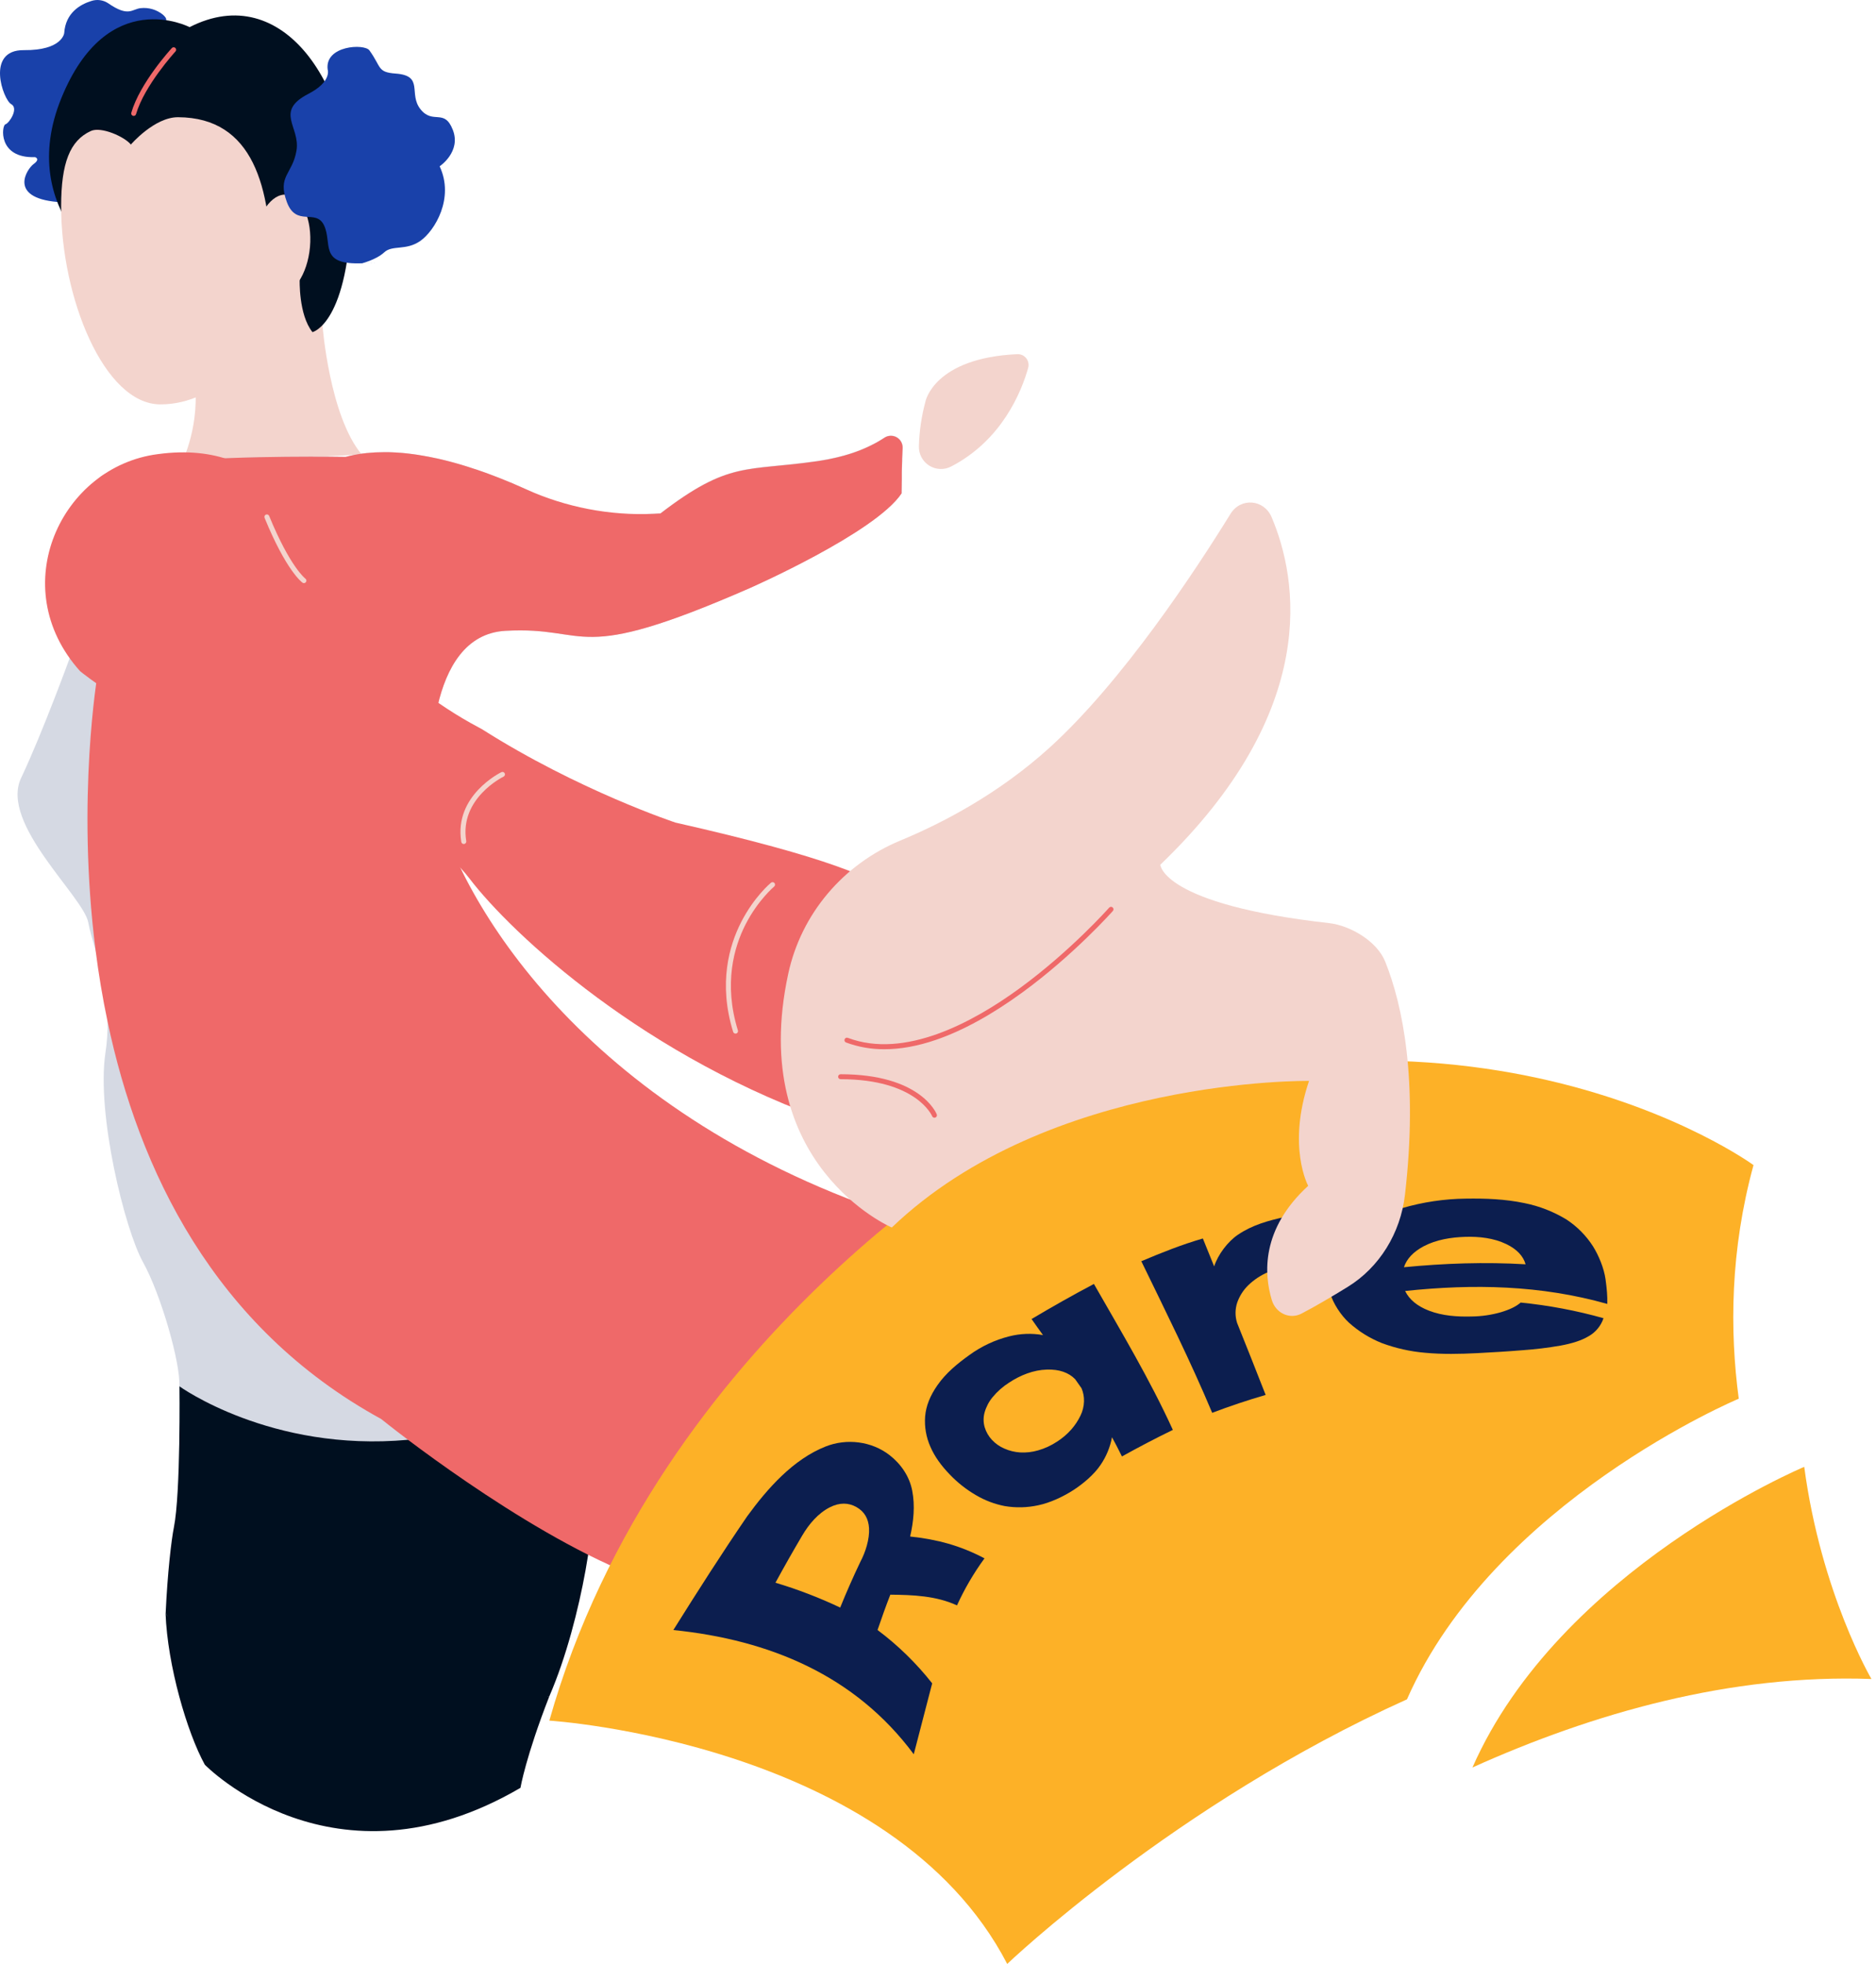 <svg width="278" height="291" viewBox="0 0 278 291" fill="none" xmlns="http://www.w3.org/2000/svg">
<path d="M26.426 241.973C26.426 241.973 50.002 228.141 79.879 250.002L64.933 261.995H39.705L26.426 242.925" fill="#0C1E4F"/>
<path d="M77.126 264.908C49.433 281.128 30.352 261.482 30.352 261.482C27.709 256.68 24.817 246.74 24.535 239.066L26.359 241.301C26.359 241.301 42.795 254.491 81.407 251.337C77.907 260.292 77.126 264.908 77.126 264.908Z" fill="#000F1F"/>
<path d="M81.408 251.337C74.6 253.223 38.93 261.807 24.547 239.068C24.819 233.053 25.397 228.159 25.769 226.305C26.783 221.26 26.595 205.406 26.595 205.406L52.262 193.681C52.262 193.681 86.369 219.634 87.552 221.438C88.653 223.099 86.424 239.724 81.408 251.337Z" fill="#000F1F"/>
<path d="M24.106 2.148C23.188 1.418 22.02 1.08 20.854 1.206C19.537 1.34 19.075 2.596 16.013 0.47C15.647 0.23 15.232 0.078 14.799 0.023C14.365 -0.032 13.925 0.012 13.512 0.153C11.933 0.643 9.717 1.868 9.515 4.898C9.515 4.898 9.255 7.486 3.533 7.429C-2.19 7.372 0.483 14.796 1.656 15.429C2.828 16.062 1.346 18.276 0.8 18.422C0.253 18.567 -0.38 23.486 5.2 23.283C5.2 23.283 6.035 23.543 4.999 24.292C3.963 25.041 1.197 29.287 8.496 29.926C14.873 30.478 23.313 8.659 24.628 2.993C24.685 2.73 24.448 2.434 24.106 2.148Z" fill="#1941AA"/>
<path d="M47.787 48.185C47.787 48.185 48.808 61.596 53.598 67.337C53.598 67.337 32.541 68.545 27.191 67.985C27.191 67.985 30.169 61.596 28.48 54.605C26.79 47.614 45.083 39.926 45.083 39.926L47.787 48.185Z" fill="#F3D4CD"/>
<path d="M28.096 4.022C28.096 4.022 15.929 -2.323 9.069 14.596C2.208 31.516 17.136 40.491 17.136 40.491L44.409 41.391C44.409 41.391 44.225 46.621 46.304 49.211C46.304 49.211 51.742 48.001 52.086 30.392C52.43 12.781 41.954 -3.058 28.096 4.022Z" fill="#000F1F"/>
<path d="M40.178 39.949C40.178 52.098 32.145 59.919 23.78 59.919C15.382 59.919 9.038 43.978 9.059 30.526C9.072 24.167 10.347 20.828 13.475 19.405C15.004 18.713 18.473 20.268 19.393 21.419C19.393 21.419 22.889 17.343 26.399 17.369C37.537 17.419 40.178 27.788 40.178 39.949Z" fill="#F3D4CD"/>
<path d="M45.934 36.612C46.301 32.524 44.755 29.044 42.479 28.84C40.204 28.635 38.061 31.782 37.693 35.87C37.325 39.958 38.872 43.438 41.148 43.642C43.423 43.847 45.566 40.7 45.934 36.612Z" fill="#F3D4CD"/>
<path d="M48.552 10.28C48.552 10.28 49.235 12.078 45.704 13.904C40.612 16.538 44.539 18.782 43.935 22.321C43.332 25.861 41.072 26.047 42.509 29.936C43.902 33.706 46.825 30.823 48.03 33.413C49.235 36.003 47.34 39.11 53.121 39.024C58.903 38.937 53.596 39.024 53.596 39.024C53.596 39.024 55.738 38.505 56.947 37.382C58.156 36.259 60.175 37.189 62.302 35.687C64.429 34.185 67.364 29.358 65.149 24.642C65.149 24.642 68.371 22.498 67.105 19.247C65.839 15.997 64.172 18.498 62.321 16.197C60.469 13.896 62.895 11.213 58.64 10.903C55.88 10.701 56.553 9.968 54.743 7.465C53.996 6.431 48.12 6.734 48.552 10.28Z" fill="#1941AA"/>
<path d="M144.292 200.532C144.292 200.532 122.848 236.938 105.28 236.218C105.159 236.218 105.035 236.207 104.912 236.198C87.732 235.049 88.707 203.542 88.707 203.542C78.439 209.8 68.865 212.561 60.457 213.338C40.103 215.203 26.574 205.405 26.574 205.405C26.78 202.11 23.891 191.879 21.188 187.012C18.485 182.146 14.274 165.023 15.623 156.011C15.852 154.495 15.961 152.963 15.951 151.43C15.925 147.167 14.981 143.627 14.162 140.796C13.707 139.221 13.29 137.864 13.091 136.726C12.416 132.852 -0.079 122.045 3.127 115.279C6.332 108.512 10.445 97.196 10.445 97.196C9.916 96.301 9.433 95.379 8.999 94.435C8.943 94.317 8.892 94.199 8.84 94.081C8.789 93.963 8.757 93.897 8.719 93.803C8.596 93.527 8.484 93.254 8.382 92.982C8.381 92.978 8.381 92.972 8.382 92.968C8.332 92.844 8.288 92.723 8.244 92.6C8.2 92.476 8.156 92.358 8.112 92.231C7.989 91.871 7.874 91.515 7.767 91.164C7.732 91.046 7.699 90.93 7.668 90.814C7.637 90.698 7.606 90.582 7.576 90.468C7.547 90.354 7.515 90.238 7.49 90.124L7.412 89.833C7.384 89.71 7.358 89.588 7.335 89.465C7.315 89.369 7.296 89.272 7.278 89.176C7.278 89.144 7.265 89.113 7.26 89.082C7.243 88.988 7.226 88.898 7.212 88.799C7.197 88.699 7.175 88.579 7.16 88.471C7.145 88.362 7.129 88.257 7.116 88.151C7.088 87.933 7.063 87.718 7.044 87.504C7.026 87.291 7.011 87.107 7 86.912C7 86.899 7 86.886 7 86.873C7 86.77 6.989 86.667 6.985 86.564C6.982 86.461 6.985 86.358 6.985 86.257C6.985 86.155 6.985 86.054 6.985 85.953C6.985 78.292 12.322 73.436 14.736 70.824C15.864 69.602 20.185 68.845 25.483 68.38C36.316 67.43 51.223 67.7 51.223 67.7C52.018 67.487 52.826 67.325 53.641 67.215C53.877 67.181 54.112 67.154 54.351 67.13C55.196 67.044 56.044 67.001 56.893 67.003H57.353H57.583L57.932 67.014L58.28 67.029L58.724 67.052C58.901 67.064 59.08 67.076 59.259 67.091H59.333L59.785 67.13L59.984 67.15L60.551 67.213L60.93 67.259L61.482 67.332L61.799 67.378C62.351 67.463 62.916 67.562 63.473 67.667C63.668 67.704 63.863 67.745 64.058 67.785C64.253 67.826 64.426 67.862 64.621 67.905H64.654C64.853 67.947 65.05 67.993 65.249 68.039L65.321 68.056C65.486 68.094 65.65 68.133 65.814 68.175L66.016 68.225C66.237 68.28 66.458 68.335 66.677 68.394C66.896 68.453 67.155 68.523 67.394 68.59L67.737 68.685L68.075 68.783L68.401 68.879C68.987 69.053 69.567 69.237 70.138 69.431C70.333 69.493 70.526 69.555 70.718 69.615L70.762 69.629C70.972 69.701 71.18 69.773 71.386 69.847L71.706 69.959L72.341 70.189C72.865 70.373 73.377 70.576 73.879 70.774L74.179 70.892C74.676 71.089 75.16 71.287 75.631 71.487H75.651C76.438 71.818 77.182 72.144 77.883 72.466L77.922 72.484C81.623 74.174 84.03 75.599 84.03 75.599C88.209 76.462 94.535 76.236 96.92 76.107C97.156 76.096 97.389 76.083 97.625 76.066L97.789 76.055H97.875C108.09 68.216 110.539 69.838 121.093 68.306C121.249 68.284 121.405 68.26 121.558 68.234C121.865 68.186 122.165 68.135 122.46 68.08L122.896 67.995C123.203 67.934 123.503 67.87 123.794 67.802L124.134 67.721L124.596 67.605L124.916 67.518H124.935L125.294 67.415C126.86 66.975 128.374 66.364 129.806 65.591C129.949 65.512 130.089 65.435 130.224 65.354C130.387 65.26 130.546 65.169 130.696 65.066C130.759 65.03 130.82 64.991 130.88 64.951C130.947 64.91 131.011 64.866 131.076 64.823C131.345 64.647 131.657 64.549 131.979 64.539C132.301 64.529 132.619 64.609 132.898 64.769C133.177 64.929 133.406 65.163 133.561 65.446C133.715 65.728 133.788 66.048 133.771 66.37L133.749 66.835C133.731 67.215 133.716 67.597 133.701 67.977C133.701 68.039 133.701 68.102 133.701 68.161C133.701 68.181 133.701 68.203 133.701 68.223C133.701 68.348 133.701 68.474 133.689 68.591C133.689 68.797 133.676 69.002 133.67 69.203C133.67 69.325 133.667 69.445 133.659 69.561C133.659 69.679 133.659 69.795 133.65 69.909V70.128V70.15V70.358V70.576C133.65 70.611 133.65 70.646 133.65 70.68C133.65 70.796 133.65 70.912 133.65 71.025C133.65 71.22 133.65 71.408 133.639 71.577C133.639 71.629 133.639 71.678 133.639 71.728C133.624 72.551 133.62 73.072 133.62 73.072C129.734 78.929 111.078 87.131 111.078 87.131C84.685 98.696 87.725 92.749 74.893 93.47C63.004 94.138 63.723 114.303 63.895 117.261C63.907 117.495 63.917 117.629 63.917 117.629L64.314 118.014C64.78 118.831 65.135 120.232 65.523 122.126C67.731 132.885 71.044 159.575 102.172 185.785C109.417 191.885 136.797 195.881 140.278 193.457L144.292 200.532Z" fill="#D5D9E3"/>
<path d="M170.459 173.087L149.726 202.354C149.726 202.354 122.849 236.939 105.288 236.223C105.167 236.223 105.043 236.212 104.92 236.203C91.157 235.384 69.361 220.034 60.465 213.343C57.964 211.458 56.492 210.262 56.492 210.262C31.598 196.637 20.55 173.216 15.951 151.429C15.19 147.824 14.604 144.262 14.163 140.796C11.281 118.179 14.494 99.688 14.494 99.688L8.999 94.434C8.944 94.316 8.892 94.198 8.841 94.081C8.789 93.963 8.758 93.897 8.719 93.803C8.597 93.527 8.485 93.253 8.383 92.982C8.382 92.977 8.382 92.972 8.383 92.967C8.333 92.844 8.289 92.722 8.245 92.599C8.201 92.476 8.156 92.358 8.112 92.231C7.99 91.87 7.875 91.514 7.768 91.163C7.733 91.045 7.7 90.93 7.669 90.814C7.637 90.698 7.606 90.582 7.577 90.467C7.547 90.353 7.516 90.237 7.49 90.123L7.413 89.832C7.385 89.71 7.359 89.587 7.336 89.464C7.315 89.369 7.297 89.271 7.279 89.175C7.279 89.144 7.266 89.113 7.26 89.081C7.244 88.987 7.227 88.897 7.212 88.798C7.198 88.698 7.176 88.579 7.161 88.47C7.146 88.362 7.13 88.257 7.117 88.15C7.089 87.933 7.063 87.717 7.045 87.504C7.026 87.29 7.012 87.106 7.001 86.911C7.001 86.898 7.001 86.885 7.001 86.873C7.001 86.769 6.99 86.666 6.986 86.563C6.982 86.46 6.986 86.357 6.986 86.256C6.986 86.155 6.986 86.053 6.986 85.952C6.986 78.291 12.322 73.436 14.737 70.823C15.865 69.601 20.186 68.845 25.483 68.379C36.316 67.429 51.224 67.7 51.224 67.7C52.019 67.487 52.826 67.324 53.642 67.214C53.877 67.183 54.113 67.153 54.352 67.129C55.196 67.043 56.045 67.001 56.893 67.002H57.353H57.583L57.933 67.013L58.281 67.028L58.724 67.052C58.902 67.063 59.081 67.076 59.26 67.091H59.333L59.786 67.129L59.985 67.15L60.552 67.212L60.931 67.258L61.483 67.332L61.799 67.378C62.351 67.462 62.916 67.562 63.474 67.667C63.669 67.704 63.864 67.744 64.059 67.785C64.254 67.825 64.427 67.862 64.622 67.904H64.655C64.854 67.947 65.051 67.993 65.249 68.039L65.321 68.055C65.487 68.094 65.651 68.132 65.814 68.175L66.017 68.225L66.677 68.394C66.917 68.456 67.156 68.523 67.395 68.589L67.737 68.685L68.076 68.782L68.402 68.878C68.988 69.052 69.567 69.236 70.139 69.43L70.719 69.614L70.763 69.629C70.972 69.701 71.18 69.772 71.386 69.846L71.707 69.958L72.341 70.189C72.864 70.382 73.377 70.578 73.88 70.774L74.18 70.892C74.677 71.09 75.161 71.289 75.632 71.486H75.652C76.397 71.803 77.109 72.116 77.779 72.419L77.884 72.465L77.923 72.484C83.875 75.175 90.377 76.426 96.902 76.134C97.138 76.123 97.372 76.11 97.607 76.094H97.705H97.771H97.857C108.072 68.254 110.521 69.876 121.075 68.344C121.231 68.322 121.388 68.298 121.54 68.272C121.848 68.225 122.148 68.173 122.442 68.118L122.878 68.033C123.185 67.972 123.485 67.908 123.776 67.84L124.117 67.759L124.578 67.643L124.899 67.556H124.917L125.276 67.453C126.843 67.013 128.356 66.402 129.788 65.629C129.932 65.55 130.071 65.471 130.206 65.392C130.37 65.298 130.528 65.208 130.679 65.105L130.863 64.989L131.058 64.862C131.327 64.685 131.64 64.587 131.961 64.577C132.283 64.567 132.601 64.647 132.88 64.807C133.159 64.967 133.389 65.201 133.543 65.484C133.697 65.766 133.77 66.086 133.754 66.408L133.732 66.873C133.713 67.253 133.697 67.635 133.684 68.015C133.684 68.077 133.684 68.14 133.684 68.199C133.684 68.219 133.684 68.241 133.684 68.261C133.684 68.388 133.674 68.513 133.671 68.629C133.671 68.836 133.658 69.04 133.652 69.24C133.652 69.363 133.649 69.483 133.641 69.6C133.641 69.717 133.641 69.833 133.632 69.947V70.166V70.189V70.397V70.614C133.632 70.649 133.632 70.684 133.632 70.719C133.632 70.835 133.632 70.951 133.632 71.063C133.632 71.258 133.632 71.446 133.621 71.615C133.621 71.667 133.621 71.716 133.621 71.766C133.606 72.589 133.603 73.11 133.603 73.11C129.716 78.967 111.061 87.169 111.061 87.169C84.685 98.695 87.725 92.748 74.894 93.47C63.005 94.138 63.724 114.303 63.895 117.261L64.309 117.997C64.643 119.387 65.046 120.759 65.518 122.109C71.65 139.813 93.323 170.262 142.621 183.095C151.581 185.438 166.978 175.511 170.459 173.087Z" fill="#EF6969"/>
<path d="M123.967 166.515C95.698 156.919 75.853 138.406 69.582 130.187C63.311 121.968 44.817 111.905 32.755 109.391C20.692 106.876 11.859 99.441 11.859 99.441C0.653 86.95 9.07 69.131 23.388 67.29C41.063 64.883 45.13 79.789 45.13 79.789L47.29 88.256C47.29 88.256 58.123 101.025 70.911 107.767L71.408 108.036C85.772 117.159 100.114 121.889 100.114 121.889C123.267 127.126 129.64 130.27 132.338 132.435C133.074 133.14 135.403 135.35 135.431 135.38C135.458 135.409 121.819 163.478 123.967 166.515Z" fill="#EF6969"/>
<path d="M137.14 59.498C137.14 59.498 138.373 53.056 150.735 52.478C150.989 52.465 151.241 52.512 151.473 52.615C151.704 52.719 151.908 52.876 152.067 53.074C152.226 53.272 152.336 53.504 152.387 53.752C152.439 54.001 152.431 54.258 152.364 54.502C151.372 58.027 148.5 65.197 140.955 69.121C140.447 69.387 139.878 69.514 139.305 69.49C138.732 69.467 138.176 69.293 137.691 68.987C137.207 68.68 136.811 68.252 136.544 67.744C136.277 67.237 136.148 66.668 136.17 66.095C136.234 63.866 136.559 61.651 137.14 59.498Z" fill="#F3D4CD"/>
<path d="M19.809 17.178C19.774 17.178 19.74 17.173 19.708 17.163C19.614 17.136 19.535 17.073 19.488 16.988C19.44 16.903 19.429 16.802 19.456 16.709C20.731 12.302 25.272 7.332 25.464 7.122C25.53 7.05 25.622 7.007 25.72 7.003C25.817 6.999 25.912 7.034 25.984 7.1C26.056 7.166 26.099 7.258 26.103 7.356C26.108 7.454 26.073 7.549 26.006 7.621C25.96 7.673 21.39 12.674 20.162 16.913C20.14 16.989 20.093 17.056 20.03 17.104C19.966 17.152 19.888 17.178 19.809 17.178Z" fill="#EF6969"/>
<path d="M45.034 86.402C44.958 86.401 44.884 86.377 44.822 86.334C44.725 86.264 42.411 84.554 39.213 76.743C39.193 76.698 39.181 76.65 39.18 76.6C39.178 76.55 39.187 76.501 39.205 76.454C39.224 76.408 39.251 76.366 39.286 76.331C39.321 76.296 39.363 76.268 39.409 76.249C39.455 76.23 39.504 76.221 39.554 76.222C39.603 76.222 39.652 76.233 39.698 76.254C39.743 76.274 39.784 76.303 39.818 76.34C39.851 76.376 39.877 76.419 39.894 76.466C42.986 84.012 45.231 85.719 45.251 85.735C45.314 85.781 45.361 85.846 45.385 85.92C45.409 85.994 45.409 86.073 45.385 86.148C45.361 86.222 45.314 86.286 45.251 86.332C45.188 86.377 45.112 86.402 45.034 86.402Z" fill="#F3D4CD"/>
<path d="M257.662 207.249C257.662 207.249 221.423 222.433 208.496 251.794C174.052 267.311 149.257 291.001 149.257 291.001C132.219 258.139 81.406 254.949 81.406 254.949C97.546 197.841 149.704 168.486 149.704 168.486C216.318 140.741 259.848 172.635 259.848 172.635C256.396 185.265 256.311 197.145 257.662 207.249Z" fill="#FDB127"/>
<path d="M110.714 224.686C113.73 220.542 117.544 216.229 122.351 214.33C125.454 213.102 129.16 213.535 131.833 215.618C133.513 216.925 134.778 218.771 135.181 220.885C135.615 223.127 135.383 225.457 134.87 227.669C138.89 228.096 142.298 229.011 145.892 230.905C144.298 233.083 142.931 235.419 141.813 237.876C138.719 236.446 135.276 236.322 131.935 236.287C131.263 238.016 130.635 239.766 130.041 241.521C133.073 243.791 135.795 246.448 138.138 249.425C137.218 252.922 136.329 256.434 135.409 259.933C126.721 248.226 114.004 242.978 99.781 241.526C103.34 235.846 106.932 230.208 110.714 224.686ZM127.492 231.423C128.24 230.027 128.88 228.049 128.781 226.429C128.69 225.03 128.113 223.986 126.924 223.311C125.735 222.635 124.41 222.615 122.991 223.329C121.232 224.216 119.878 225.832 118.882 227.52C117.517 229.828 116.194 232.16 114.913 234.515C118.199 235.498 121.406 236.729 124.506 238.196C125.439 235.905 126.427 233.646 127.492 231.423Z" fill="#0C1E4F"/>
<path d="M173.802 211.871C171.247 213.115 168.745 214.424 166.257 215.806C165.67 214.615 165.374 214.048 164.785 212.958C164.511 214.427 163.935 215.821 163.092 217.054C162.139 218.488 160.504 219.848 159.113 220.757C157.626 221.727 155.617 222.683 153.83 223.045C152.209 223.397 150.535 223.436 148.899 223.161C147.39 222.87 145.942 222.321 144.62 221.538C143.182 220.701 141.87 219.665 140.724 218.458C139.481 217.17 138.502 215.83 137.874 214.372C137.243 212.958 136.975 211.41 137.094 209.866C137.224 208.327 137.813 206.829 138.923 205.239C140.195 203.416 141.93 202.008 143.682 200.755C145.452 199.472 147.45 198.538 149.57 198.005C151.201 197.592 152.902 197.529 154.559 197.821C153.887 196.9 153.549 196.42 152.866 195.444C155.906 193.633 158.975 191.901 162.104 190.246C166.183 197.382 170.384 204.381 173.802 211.871ZM159.33 204.364C158.366 203.372 156.964 202.881 155.144 202.932C153.138 202.991 151.199 203.766 149.537 204.865C148.608 205.454 147.779 206.187 147.08 207.037C146.533 207.703 146.13 208.476 145.899 209.306C145.706 210.017 145.712 210.767 145.916 211.475C146.126 212.177 146.497 212.82 146.999 213.354C147.516 213.907 148.143 214.346 148.84 214.643C149.578 214.968 150.368 215.161 151.173 215.211C152.066 215.261 152.96 215.159 153.819 214.91C154.808 214.629 155.747 214.199 156.605 213.634C157.405 213.131 158.128 212.516 158.753 211.808C159.297 211.19 159.756 210.501 160.114 209.759C160.435 209.102 160.613 208.384 160.635 207.654C160.657 206.982 160.531 206.313 160.267 205.695C159.895 205.165 159.708 204.898 159.33 204.366V204.364Z" fill="#0C1E4F"/>
<path d="M169.129 186.88C172.115 185.615 175.128 184.412 178.249 183.511C178.935 185.209 179.266 186.028 179.923 187.646C180.488 185.897 181.927 183.986 183.433 182.961C185.562 181.512 187.954 180.85 190.458 180.309C191.112 182.594 191.787 184.874 192.482 187.149C190.958 187.403 189.468 187.835 188.044 188.437C186.899 188.907 185.853 189.59 184.964 190.451C184.238 191.165 183.685 192.034 183.344 192.993C183.016 193.972 183.008 195.031 183.32 196.015C184.749 199.568 186.16 203.126 187.553 206.691C184.868 207.472 182.247 208.348 179.631 209.34C176.429 201.709 172.743 194.324 169.129 186.88Z" fill="#0C1E4F"/>
<path d="M208.223 191.288C208.845 192.576 210.04 193.543 211.757 194.207C213.755 194.978 215.978 195.127 218.101 195.067C219.551 195.049 220.992 194.839 222.387 194.444C223.688 194.056 224.676 193.594 225.343 193.003C229.495 193.416 233.603 194.191 237.62 195.321C237.243 196.45 236.462 197.399 235.427 197.986C234.339 198.639 232.948 199.066 231.275 199.376C229.401 199.703 227.511 199.934 225.613 200.066C223.379 200.25 221.143 200.381 218.906 200.498C216.329 200.631 213.753 200.683 211.177 200.443C208.989 200.257 206.837 199.775 204.779 199.011C202.986 198.297 201.333 197.272 199.897 195.983C198.719 194.901 197.532 193.123 197.096 191.553C196.613 189.932 196.674 188.199 197.269 186.616C197.975 184.775 199.391 183.384 200.835 182.237C202.786 180.691 205.323 179.763 207.732 179.025C210.827 178.114 214.033 177.635 217.259 177.604C220.151 177.562 223.046 177.667 225.907 178.268C228.116 178.71 230.23 179.537 232.153 180.711C233.713 181.739 235.041 183.081 236.052 184.652C236.915 186.027 237.688 187.904 237.918 189.534C238.023 190.27 238.093 190.938 238.135 191.479C238.178 192.02 238.194 192.598 238.183 193.206C228.296 190.412 218.392 190.216 208.223 191.288ZM226.073 187.334C225.742 186.143 224.809 185.107 223.213 184.339C221.349 183.443 219.196 183.202 217.141 183.266C215.043 183.332 212.833 183.678 210.96 184.67C209.416 185.49 208.446 186.55 208.045 187.768C214.064 187.185 220.041 186.977 226.075 187.334H226.073Z" fill="#0C1E4F"/>
<path d="M116.808 144.279C118.733 135.368 124.995 128.035 133.416 124.547C139.779 121.911 148.012 117.585 155.483 110.826C166.351 100.991 177.227 84.434 182.344 76.138C183.853 73.692 187.313 73.966 188.441 76.637C192.305 85.756 195.801 105.197 171.947 128.129C171.947 128.129 172.173 133.999 196.946 136.78C200.058 137.13 204.045 139.429 205.276 142.497C207.889 149.019 210.158 160.087 208.2 177.025C207.54 182.744 204.397 187.799 199.719 190.679C197.426 192.091 194.935 193.566 192.855 194.644C191.125 195.542 189.059 194.591 188.468 192.64C187.3 188.774 186.851 182.127 193.856 175.705C193.856 175.705 190.689 169.892 193.983 160.161C193.983 160.161 155.454 159.583 132.153 181.881C132.151 181.892 110.677 172.653 116.808 144.279Z" fill="#F3D4CD"/>
<path d="M131.06 155.467C129.12 155.481 127.194 155.143 125.376 154.469C125.284 154.435 125.21 154.365 125.17 154.276C125.129 154.187 125.126 154.086 125.16 153.994C125.195 153.903 125.264 153.829 125.353 153.788C125.442 153.748 125.544 153.745 125.635 153.779C134.021 156.941 144.087 151.55 151.053 146.471C158.653 140.929 164.317 134.544 164.374 134.479C164.44 134.411 164.53 134.371 164.624 134.367C164.719 134.363 164.812 134.395 164.883 134.458C164.954 134.521 164.998 134.608 165.007 134.703C165.015 134.797 164.986 134.891 164.926 134.965C164.869 135.03 159.159 141.47 151.493 147.059C146.981 150.35 142.682 152.708 138.715 154.072C136.01 155.001 133.45 155.467 131.06 155.467Z" fill="#EF6969"/>
<path d="M138.473 165.616C138.4 165.616 138.328 165.594 138.268 165.552C138.207 165.511 138.16 165.452 138.133 165.384C138.107 165.323 135.783 159.908 124.567 159.908C124.47 159.908 124.376 159.869 124.307 159.8C124.238 159.731 124.199 159.638 124.199 159.54C124.199 159.442 124.238 159.349 124.307 159.28C124.376 159.211 124.47 159.172 124.567 159.172C136.333 159.172 138.72 164.878 138.816 165.112C138.834 165.157 138.843 165.205 138.842 165.253C138.841 165.302 138.831 165.349 138.812 165.394C138.793 165.438 138.765 165.478 138.73 165.512C138.696 165.546 138.655 165.572 138.61 165.59C138.566 165.607 138.52 165.616 138.473 165.616Z" fill="#EF6969"/>
<path d="M108.995 153.153C108.916 153.153 108.84 153.128 108.776 153.081C108.713 153.034 108.667 152.968 108.643 152.893C106.422 145.715 108.064 140.086 109.83 136.631C111.746 132.889 114.157 130.871 114.258 130.788C114.333 130.729 114.429 130.702 114.524 130.712C114.62 130.722 114.707 130.769 114.768 130.843C114.83 130.917 114.859 131.012 114.852 131.108C114.844 131.203 114.799 131.292 114.727 131.355C114.703 131.376 112.315 133.38 110.471 136.995C108.776 140.321 107.203 145.744 109.346 152.676C109.363 152.731 109.367 152.789 109.358 152.846C109.348 152.903 109.325 152.957 109.291 153.003C109.257 153.05 109.212 153.087 109.161 153.113C109.109 153.139 109.052 153.153 108.995 153.153Z" fill="#F3D4CD"/>
<path d="M68.727 125.059C68.639 125.06 68.554 125.029 68.486 124.973C68.419 124.917 68.374 124.838 68.359 124.751C67.222 117.871 74.226 114.443 74.296 114.416C74.339 114.394 74.387 114.38 74.436 114.377C74.485 114.373 74.534 114.38 74.581 114.396C74.627 114.412 74.67 114.436 74.707 114.469C74.743 114.502 74.773 114.541 74.794 114.586C74.815 114.63 74.827 114.678 74.83 114.727C74.832 114.776 74.824 114.825 74.807 114.871C74.79 114.917 74.764 114.96 74.731 114.996C74.697 115.031 74.657 115.06 74.612 115.08C74.546 115.112 68.041 118.303 69.092 124.632C69.107 124.728 69.084 124.826 69.027 124.905C68.97 124.984 68.884 125.037 68.788 125.053L68.727 125.059Z" fill="#F3D4CD"/>
<path d="M277.324 248.781C256.429 248.021 236.023 253.86 218.199 261.891C231.126 232.524 267.365 217.346 267.365 217.346C269.873 236.108 277.324 248.781 277.324 248.781Z" fill="#FDB127"/>
</svg>
